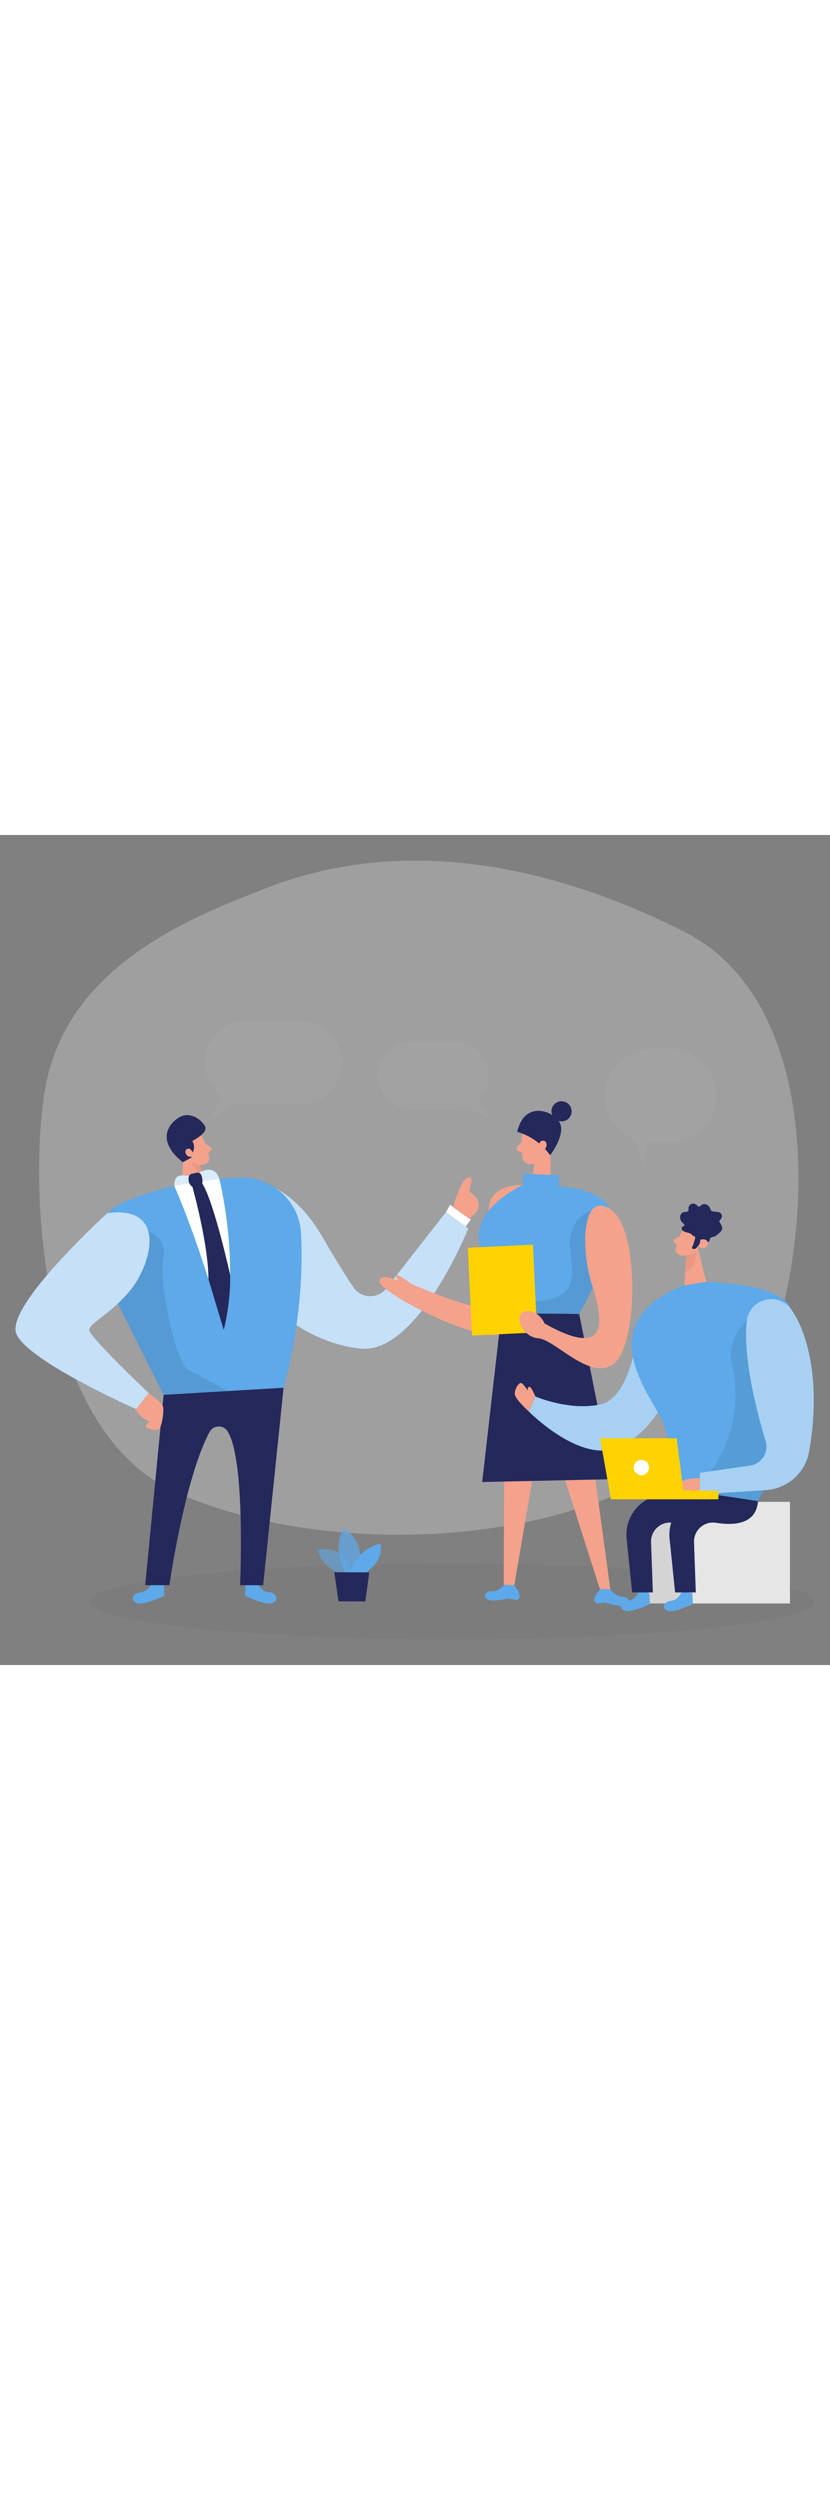 <svg id="_0578_team_presentation_7" xmlns="http://www.w3.org/2000/svg" viewBox="0 0 500 500" data-imageid="team-presentation-7-74" imageName="Team Presentation 7" class="illustrations_image" style="width: 166px;"><rect x="0" y="0" width="500" height="500" fill="#808080" stroke="none"/><defs><style>.cls-1_team-presentation-7-74{fill:#fff;}.cls-2_team-presentation-7-74{fill:#f4a28c;}.cls-3_team-presentation-7-74{opacity:.46;}.cls-3_team-presentation-7-74,.cls-4_team-presentation-7-74,.cls-5_team-presentation-7-74,.cls-6_team-presentation-7-74,.cls-7_team-presentation-7-74,.cls-8_team-presentation-7-74,.cls-9_team-presentation-7-74,.cls-10_team-presentation-7-74,.cls-11_team-presentation-7-74,.cls-12_team-presentation-7-74,.cls-13_team-presentation-7-74{fill:none;}.cls-14_team-presentation-7-74{fill:#a5a5a5;}.cls-4_team-presentation-7-74{opacity:.58;}.cls-15_team-presentation-7-74{fill:#ce8172;}.cls-16_team-presentation-7-74{fill:#e6e6e6;}.cls-5_team-presentation-7-74{opacity:.03;}.cls-6_team-presentation-7-74{opacity:.09;}.cls-7_team-presentation-7-74{opacity:.73;}.cls-8_team-presentation-7-74{opacity:.64;}.cls-9_team-presentation-7-74{opacity:.08;}.cls-10_team-presentation-7-74{opacity:.31;}.cls-11_team-presentation-7-74{opacity:.3;}.cls-12_team-presentation-7-74{opacity:.77;}.cls-17_team-presentation-7-74{fill:#24285b;}.cls-18_team-presentation-7-74{fill:#000001;}.cls-19_team-presentation-7-74{fill:#ffd200;}.cls-20_team-presentation-7-74{fill:#68e1fd;}.cls-13_team-presentation-7-74{opacity:.38;}</style></defs><g id="bg_team-presentation-7-74"><g class="cls-11_team-presentation-7-74"><path class="cls-16_team-presentation-7-74" d="m160.75,31.86c-45.2,17.64-121.59,46.68-133.85,122.7-9.18,56.9-4.4,205.61,80.84,242.25,114.83,49.36,312.43,26.33,354.87-83.26,27.23-70.3,34.06-212.35-50.06-255.11-57.05-29-154.92-64.38-251.8-26.58Z"/></g></g><g id="sd_team-presentation-7-74" class="cls-5_team-presentation-7-74"><ellipse class="cls-18_team-presentation-7-74" cx="272.17" cy="461.7" rx="218.5" ry="22.86"/></g><g id="audience_team-presentation-7-74"><path class="cls-20_team-presentation-7-74 targetColor" d="m133.01,232.42c-4.74-15.28,10.39-29.19,25.29-23.38,11.75,4.58,24.89,13.99,35.73,32.72,8.45,14.59,14.5,24.26,18.84,30.65,4.67,6.89,14.69,7.25,19.82.69l35.98-45.95,13.44,9.9s-30.34,75.39-64.48,72.35c-29.42-2.62-68.64-25.54-84.62-76.99Z" style="fill: rgb(93, 169, 233);"/><g class="cls-8_team-presentation-7-74"><path class="cls-1_team-presentation-7-74" d="m133.01,232.42c-4.74-15.28,10.39-29.19,25.29-23.38,11.75,4.58,24.89,13.99,35.73,32.72,8.45,14.59,14.5,24.26,18.84,30.65,4.67,6.89,14.69,7.25,19.82.69l35.98-45.95,13.44,9.9s-30.34,75.39-64.48,72.35c-29.42-2.62-68.64-25.54-84.62-76.99Z"/></g><path class="cls-20_team-presentation-7-74 targetColor" d="m154.88,450.16s2,5.57,7.03,5.99c5.03.43,6.35,5.34,1.82,6.62-4.52,1.28-16.18-4.53-16.18-4.53l.33-7.26,7-.83Z" style="fill: rgb(93, 169, 233);"/><path class="cls-20_team-presentation-7-74 targetColor" d="m91.68,450.16s-2,5.57-7.03,5.99c-5.03.43-6.35,5.34-1.82,6.62s16.18-4.53,16.18-4.53l-.33-7.26-7-.83Z" style="fill: rgb(93, 169, 233);"/><path class="cls-2_team-presentation-7-74" d="m121.42,181.07s3.81,7.37,4.62,12.97c.33,2.27-1.28,4.42-3.56,4.71-2.83.37-6.76.04-9.29-3.66l-5.05-5.75s-3.04-3.71,0-8.6,11.18-4.27,13.27.33Z"/><polygon class="cls-2_team-presentation-7-74" points="110.69 187.21 109.48 214.36 124.49 213.95 119.34 194.36 110.69 187.21"/><path class="cls-2_team-presentation-7-74" d="m123.58,185.84l3.35,2.07c.83.51.84,1.71.03,2.24l-2.7,1.76-.67-6.08Z"/><g class="cls-10_team-presentation-7-74"><path class="cls-15_team-presentation-7-74" d="m120.56,198.85s-2.81-.25-5.15-2.33c0,0,.77,4.91,6.75,9.17l-1.6-6.84Z"/></g><path class="cls-20_team-presentation-7-74 targetColor" d="m145.17,206.41c-18.81.32-44.2,3.63-71.62,15.31-14.67,6.25-21.09,23.53-13.94,37.79l38.97,77.73,72.25-4.28s13.15-43.68,10.51-93.11c-1.02-19.05-17.09-33.77-36.17-33.45Z" style="fill: rgb(93, 169, 233);"/><path class="cls-17_team-presentation-7-74" d="m110.12,197.12l5.18-2.78.53-2.75s2.47-3.29,0-7.29c0,0,9.94-4.83,7.61-8.98-2.33-4.15-9.67-9.68-16.79-4.43-7.12,5.26-10.72,14.85,3.48,26.23Z"/><path class="cls-2_team-presentation-7-74" d="m115.98,190.99s-1.27-2.93-3.4-1.79c-2.12,1.14-.31,5.38,2.87,4.54l.53-2.75Z"/><path class="cls-1_team-presentation-7-74" d="m105.01,211.42s11.74-3.69,27.11-4.33c0,0,12.64,50.48,2.68,91.14,0,0-14.16-51.22-29.8-86.81Z"/><g class="cls-6_team-presentation-7-74"><path class="cls-18_team-presentation-7-74" d="m76.75,234.95s24.88,2.06,21.72,19.12c-3.16,17.05,7.72,64.19,14.97,68.11l23.64,12.79-38.52,2.28-12.66-25.24-23.97-47.59,14.8-29.46Z"/></g><path class="cls-20_team-presentation-7-74 targetColor" d="m105.01,211.42s-.49-6.13,3.87-6.34,7.1.62,7.1.62c0,0,12.73-9.98,16.15,1.39,0,0-18.22,2.02-27.11,4.33Z" style="fill: rgb(93, 169, 233);"/><g class="cls-12_team-presentation-7-74"><path class="cls-1_team-presentation-7-74" d="m105.01,211.42s-.49-6.13,3.87-6.34,7.1.62,7.1.62c0,0,12.73-9.98,16.15,1.39,0,0-18.22,2.02-27.11,4.33Z"/></g><path class="cls-17_team-presentation-7-74" d="m113.91,209.52s-1.44-4.8,1.59-5.39c3.03-.6,5.77-2.55,6.41,3.6.64,6.15-5.53,6.79-8,1.8Z"/><path class="cls-17_team-presentation-7-74" d="m115.91,211.95s9.55,33.85,9.66,55.61l9.23,30.68s4.32-16.64,3.82-33.4c0,0-9.88-44.53-16.81-54.94l-5.91,2.06Z"/><polygon class="cls-1_team-presentation-7-74" points="268.66 227.16 271.15 222.73 283.58 231.58 280.55 235.91 268.66 227.16"/><path class="cls-2_team-presentation-7-74" d="m272.94,224.28s4.22-16.16,8.8-17.88c4.58-1.73.73,8.26.73,8.26,0,0,13.38,7.43,0,16.41l-9.53-6.78Z"/><path class="cls-17_team-presentation-7-74" d="m87.48,451.92l11.09-114.67,72.25-4.28-12.29,118.95h-13.91s3.47-75.44-7.54-92.72c-.02-.03-.03-.05-.05-.08-2.55-3.98-8.55-3.69-10.79.48-15.1,28.17-24.19,92.31-24.19,92.31h-14.58Z"/><path class="cls-20_team-presentation-7-74 targetColor" d="m64.65,227.78S2.75,284.05,9.91,300.61c7.16,16.56,72.07,45.21,72.07,45.21l7.61-9.62s-35.59-33.72-35.81-37.97c-.22-4.25,13.43-9.71,25.29-24.7,11.86-15,22.19-50.55-14.42-45.76Z" style="fill: rgb(93, 169, 233);"/><g class="cls-8_team-presentation-7-74"><path class="cls-1_team-presentation-7-74" d="m64.65,227.78S2.75,284.05,9.91,300.61c7.16,16.56,72.07,45.21,72.07,45.21l7.61-9.62s-35.59-33.72-35.81-37.97c-.22-4.25,13.43-9.71,25.29-24.7,11.86-15,22.19-50.55-14.42-45.76Z"/></g><path class="cls-2_team-presentation-7-74" d="m89.59,336.2s8.2,5.76,8.7,8.37-.67,12.76-3.02,13.6c-2.35.84-8.73-1.18-7.39-2.52s2.19-2.18,2.19-2.18c0,0-7.45-3.69-8.09-7.64l7.61-9.62Z"/></g><g id="presenter2_team-presentation-7-74"><path class="cls-2_team-presentation-7-74" d="m315.04,210.77s-15.6-.78-19.6,9.6c-4,10.38,1.65,60.21-3.88,63.44s-43.9-13.41-43.9-13.41c0,0-4.77-3.91-7.82-5.09-2.76-1.07-.34,2.18-.23,3.17,0,0-10.76-5.29-11.01.59-.25,5.88,56.5,36.24,72.96,31.65,16.46-4.59,13.4-87.98,13.4-87.98"/><polygon class="cls-2_team-presentation-7-74" points="355.09 362.07 367.67 454.43 361.35 454.16 331.6 361.06 355.09 362.07"/><polygon class="cls-2_team-presentation-7-74" points="325.32 361.3 309.81 451.94 303.45 451.67 303.79 359.87 325.32 361.3"/><path class="cls-20_team-presentation-7-74 targetColor" d="m367.67,454.43s3.32,4.6,7.82,4.58c4.5-.03,4.88,6.35-2.31,5.38-2.75-.37-4.94-.91-6.61-1.43-1.98-.62-4.07-.5-6.1-.05-.63.14-1.34-.04-2.02-.91-1.95-2.5,3.33-7.83,3.33-7.83l5.89.25Z" style="fill: rgb(93, 169, 233);"/><path class="cls-20_team-presentation-7-74 targetColor" d="m303.92,451.69s-3.7,4.3-8.19,3.89c-4.48-.41-5.41,5.91,1.84,5.56,2.77-.13,5-.48,6.71-.86,2.03-.45,4.1-.15,6.08.48.62.19,1.34.08,2.09-.73,2.15-2.32-2.64-8.08-2.64-8.08l-5.89-.25Z" style="fill: rgb(93, 169, 233);"/><polygon class="cls-17_team-presentation-7-74" points="348.91 288.47 368.85 388.05 290.48 389.76 302.1 287.97 348.91 288.47"/><path class="cls-2_team-presentation-7-74" d="m314.88,178.64s-1.37,9.41-.14,15.8c.5,2.59,3.04,4.31,5.62,3.77,3.21-.66,7.35-2.49,8.69-7.45l3.32-8.13s1.9-5.17-3.23-9.33c-5.13-4.16-13.72-.44-14.26,5.33Z"/><polygon class="cls-2_team-presentation-7-74" points="331.6 180.31 331.65 211.48 320.08 210.67 323.24 189.15 331.6 180.31"/><path class="cls-2_team-presentation-7-74" d="m314.32,184.61l-2.86,3.5c-.71.87-.27,2.17.81,2.44l3.59.89-1.55-6.84Z"/><path class="cls-17_team-presentation-7-74" d="m311.56,178.82h0c7.27,2.08,13.71,6.37,18.43,12.27l1.44,1.8s8.93-11.65,6.06-18.94c-2.86-7.29-21.33-15.07-25.94,4.87Z"/><circle class="cls-17_team-presentation-7-74" cx="338.28" cy="166.45" r="6.07"/><path class="cls-2_team-presentation-7-74" d="m324.5,187.35s.28-3.65,3.01-3.21c2.73.44,2.35,5.72-1.41,6l-1.6-2.79Z"/><path class="cls-20_team-presentation-7-74 targetColor" d="m315.33,204.06l21.56.93-.29,6.71s36.26.87,32.71,24.31c-3.55,23.44-20.4,52.47-20.4,52.47l-42.05-.29s-11.85-18.46-17.79-40.75c-5.94-22.29,25.96-36.67,25.96-36.67l.29-6.71Z" style="fill: rgb(93, 169, 233);"/><g class="cls-6_team-presentation-7-74"><path class="cls-18_team-presentation-7-74" d="m356.29,226.32s-15.51,4.03-12.55,25.2c2.96,21.17-.42,28.29-24.46,29.67l3.76,7.67,25.87-.4s6.55-11.66,8.2-16c1.65-4.33-.82-46.15-.82-46.15Z"/></g><rect class="cls-19_team-presentation-7-74" x="283.07" y="247.68" width="39.25" height="52.94" transform="translate(-12.66 14.66) rotate(-2.72)"/><path class="cls-2_team-presentation-7-74" d="m328.09,294.28s-3.41-8.29-11.28-7.46c-7.88.83-2.95,15.56,7.48,16.37s32.16,27.15,46.12,14.68c13.96-12.46,14.85-80.69-2.57-92.36-17.42-11.67-18.08,23.98-11.36,44.95,6.72,20.97,11.5,46.22-28.39,23.82Z"/></g><g id="presenter1_team-presentation-7-74"><path class="cls-20_team-presentation-7-74 targetColor" d="m384.17,298.9s-.08.82-.27,2.24c-1.14,8.52-6.28,38.59-22.4,41.95-18.81,3.91-38.99-4.85-38.99-4.85l-3.95,9.03s30.91,31.44,53.74,21.65c22.83-9.78,31.75-35.95,31.75-35.95l-19.88-34.07Z" style="fill: rgb(93, 169, 233);"/><g class="cls-3_team-presentation-7-74"><path class="cls-1_team-presentation-7-74" d="m384.17,298.9s-.08.82-.27,2.24c-1.14,8.52-6.28,38.59-22.4,41.95-18.81,3.91-38.99-4.85-38.99-4.85l-3.95,9.03s30.91,31.44,53.74,21.65c22.83-9.78,31.75-35.95,31.75-35.95l-19.88-34.07Z"/></g><path class="cls-2_team-presentation-7-74" d="m411.37,237.54s-3.5,6.52-4.29,11.51c-.32,2.02,1.08,3.96,3.11,4.25,2.52.36,6.03.13,8.33-3.14l4.58-5.06s2.76-3.27.11-7.67c-2.65-4.4-9.91-3.96-11.84.12Z"/><polygon class="cls-2_team-presentation-7-74" points="419.68 246.04 425.49 269.56 412.3 271.83 413.34 254.26 419.68 246.04"/><path class="cls-2_team-presentation-7-74" d="m409.37,241.76l-3.02,1.8c-.75.45-.77,1.51-.05,2l2.39,1.6.68-5.41Z"/><g class="cls-10_team-presentation-7-74"><path class="cls-15_team-presentation-7-74" d="m413.28,253.33s4.84-1.04,6.45-2.56c0,0-.46,11.02-6.92,12.45l.46-9.89Z"/></g><path class="cls-2_team-presentation-7-74" d="m417.06,245.7s1.17-2.59,3.05-1.55.2,4.8-2.62,4.01l-.44-2.46Z"/><path class="cls-17_team-presentation-7-74" d="m426.38,245.22c-.34.05-.72.03-1.07.05-1.38.09-1.12,1.79-2.73,1.73-.28-.01-.55-.09-.83-.09-.6.02-1.1.46-1.48.92s-.72.99-1.24,1.3c-.48.28-1.08.35-1.61.16-.17-.06-.35-.15-.45-.31-.23-.34-.03-.79.15-1.15.29-.58.54-1.18.74-1.8.17-.53.31-1.07.45-1.62.13-.49.71-1.8.45-2.24-.23-.39-1.02-.53-1.38-.83-.45-.38-.65-.82-1.22-1.13-1.28-.7-2.82-.74-4.13-1.4-.5-.25-.97-.61-1.21-1.11s-.22-1.16.17-1.56c.49-.49,1.5-.7,1.37-1.38-.06-.28-.31-.46-.54-.63-1.19-.9-2.1-2.27-2.13-3.76-.02-1.49,1.02-3.02,2.49-3.27.89-.15,2.06.04,2.47-.77.21-.41.09-.9.08-1.36-.03-1.14.69-2.25,1.73-2.7s2.35-.21,3.16.59c.38.37.71.88,1.23.97.71.12,1.26-.58,1.86-.99.89-.62,2.12-.62,3.09-.14s1.67,1.4,2.04,2.42c.14.39.25.81.54,1.12.25.27.62.41.97.49,1.58.38,3.44-.04,4.68,1,.97.81,1.14,2.42.36,3.42-.39.49-.99.9-1.01,1.52-.01.35.17.67.36.97.78,1.25,1.69,2.71,1.16,4.09-.5,1.32-2.33,2.57-3.35,3.52s-3.1.6-3.81,1.86c-.32.57-.22,1.37-.7,1.81-.19.18-.43.26-.68.3Z"/><path class="cls-2_team-presentation-7-74" d="m421.85,243.82s3.97-1.28,4.64,1.8c.67,3.08-3.73,4.38-6,2.09,0,0,1.43-1.56,1.36-3.89Z"/><rect class="cls-16_team-presentation-7-74" x="390.19" y="401.69" width="85.68" height="61.23"/><g class="cls-9_team-presentation-7-74"><polygon class="cls-18_team-presentation-7-74" points="412.81 462.91 408.68 409.01 391.5 411.62 386.38 432.3 390.19 462.91 412.81 462.91"/></g><path class="cls-20_team-presentation-7-74 targetColor" d="m410.65,455.83s-1.84,5.1-6.45,5.49c-4.61.39-5.82,4.9-1.67,6.07,4.15,1.18,14.84-4.16,14.84-4.16l-.3-6.65-6.42-.76Z" style="fill: rgb(93, 169, 233);"/><path class="cls-20_team-presentation-7-74 targetColor" d="m411.18,271.57l13.19-2.27s43.88.07,51.56,15.09c7.68,15.03,6.07,70.96-19.31,116.88l-51.97,1.51s2.88-33.72-6.8-52.09c-9.68-18.36-39.78-57.38,13.33-79.11Z" style="fill: rgb(93, 169, 233);"/><path class="cls-17_team-presentation-7-74" d="m456.62,401.26l-25.42-3.83c-15.72-2.37-29.46,10.73-27.83,26.55l3.32,32.29h12.47l-1.08-30.23c-.26-7.21,6.13-12.87,13.25-11.72,10.82,1.74,24.22.99,25.29-13.05Z"/><path class="cls-20_team-presentation-7-74 targetColor" d="m384.78,455.83s-1.84,5.1-6.45,5.49c-4.61.39-5.82,4.9-1.67,6.07,4.15,1.18,14.84-4.16,14.84-4.16l-.3-6.65-6.42-.76Z" style="fill: rgb(93, 169, 233);"/><g class="cls-9_team-presentation-7-74"><path class="cls-18_team-presentation-7-74" d="m452.16,289.77s-14.41,12.63-11.51,26.57c.47,2.25.95,4.98,1.44,7.96,3.82,23.41-3.07,47.3-18.68,65.15l-9.08,10.38,42.29,1.42,3.62-7.08,19.74-32.81-27.82-71.6Z"/></g><path class="cls-17_team-presentation-7-74" d="m430.74,401.26l-25.42-3.83c-15.72-2.37-29.46,10.73-27.83,26.55l3.32,32.29h12.47l-1.08-30.23c-.26-7.21,6.13-12.87,13.25-11.72,10.82,1.74,24.22.99,25.29-13.05Z"/><path class="cls-20_team-presentation-7-74 targetColor" d="m476.66,285.77c9.62,13.55,18.19,43.47,10.75,85.63-2.26,12.83-13.08,22.42-26.08,23.24l-39.71,2.51v-12.95l30.18-4.36c7.02-1.01,11.47-8.04,9.41-14.83-5.31-17.5-13.55-49.21-11.42-71.81,1.29-13.73,18.88-18.67,26.87-7.43Z" style="fill: rgb(93, 169, 233);"/><g class="cls-3_team-presentation-7-74"><path class="cls-1_team-presentation-7-74" d="m476.66,285.77c9.62,13.55,18.19,43.47,10.75,85.63-2.26,12.83-13.08,22.42-26.08,23.24l-39.71,2.51v-12.95l30.18-4.36c7.02-1.01,11.47-8.04,9.41-14.83-5.31-17.5-13.55-49.21-11.42-71.81,1.29-13.73,18.88-18.67,26.87-7.43Z"/></g><path class="cls-2_team-presentation-7-74" d="m421.63,387.34s-16.12-.41-13.82,7.99c2.3,8.4,13.82,1.82,13.82,1.82v-9.81Z"/><polygon class="cls-19_team-presentation-7-74" points="368.01 400.17 361.5 363.4 407.64 363.4 411.64 394.75 432.8 395.04 432.8 400.17 368.01 400.17"/><path class="cls-1_team-presentation-7-74" d="m391,381.03c0,2.55-2.07,4.62-4.62,4.62-2.55,0-4.62-2.07-4.62-4.62s2.07-4.62,4.62-4.62,4.62,2.07,4.62,4.62Z"/><path class="cls-2_team-presentation-7-74" d="m322.51,338.24s-2.75-6.79-3.95-5.81-.52,2.43-.52,2.43c0,0-2.84-4.58-4.21-4.78s-3.91,3.72-3.72,6.75c.2,3.03,8.45,10.44,8.45,10.44l3.95-9.03Z"/></g><g id="plant_team-presentation-7-74"><g class="cls-4_team-presentation-7-74"><path class="cls-20_team-presentation-7-74 targetColor" d="m206.71,445.69s-12.63-3.45-15.38-15.21c0,0,19.58-3.96,20.13,16.25l-4.75-1.04Z" style="fill: rgb(93, 169, 233);"/></g><g class="cls-7_team-presentation-7-74"><path class="cls-20_team-presentation-7-74 targetColor" d="m208.25,444.43s-8.83-13.96-1.06-27c0,0,14.89,9.45,8.27,27.03l-7.21-.03Z" style="fill: rgb(93, 169, 233);"/></g><path class="cls-20_team-presentation-7-74 targetColor" d="m210.53,444.44s4.66-14.74,18.76-17.53c0,0,2.64,9.57-9.13,17.57l-9.63-.04Z" style="fill: rgb(93, 169, 233);"/><polygon class="cls-17_team-presentation-7-74" points="201.37 444.11 203.93 461.64 220.06 461.7 222.44 444.2 201.37 444.11"/></g><g id="conversation_team-presentation-7-74" class="cls-13_team-presentation-7-74"><path class="cls-14_team-presentation-7-74" d="m403.18,128.58h-10.08c-15.7,0-28.44,12.73-28.44,28.44h0c0,11.9,7.31,22.08,17.69,26.32l5.66,15.53,2.22-13.56c.94.09,1.9.14,2.87.14h10.08c15.7,0,28.44-12.73,28.44-28.44h0c0-15.7-12.73-28.44-28.44-28.44Z"/><path class="cls-14_team-presentation-7-74" d="m294.41,144.95h0c0-11.22-9.1-20.32-20.32-20.32h-26.32c-11.22,0-20.32,9.1-20.32,20.32h0c0,11.22,9.1,20.32,20.32,20.32h26.32c2.17,0,4.25-.35,6.21-.98l14.1,6.26-6.04-11.15c3.73-3.68,6.04-8.79,6.04-14.45Z"/><path class="cls-14_team-presentation-7-74" d="m180.96,112.16h-32.46c-13.84,0-25.06,11.22-25.06,25.06h0c0,8.2,3.95,15.45,10.04,20.02l-7.15,14.16,15.95-9.94c1.99.51,4.07.81,6.22.81h32.46c13.84,0,25.06-11.22,25.06-25.06h0c0-13.84-11.22-25.06-25.06-25.06Z"/></g></svg>
